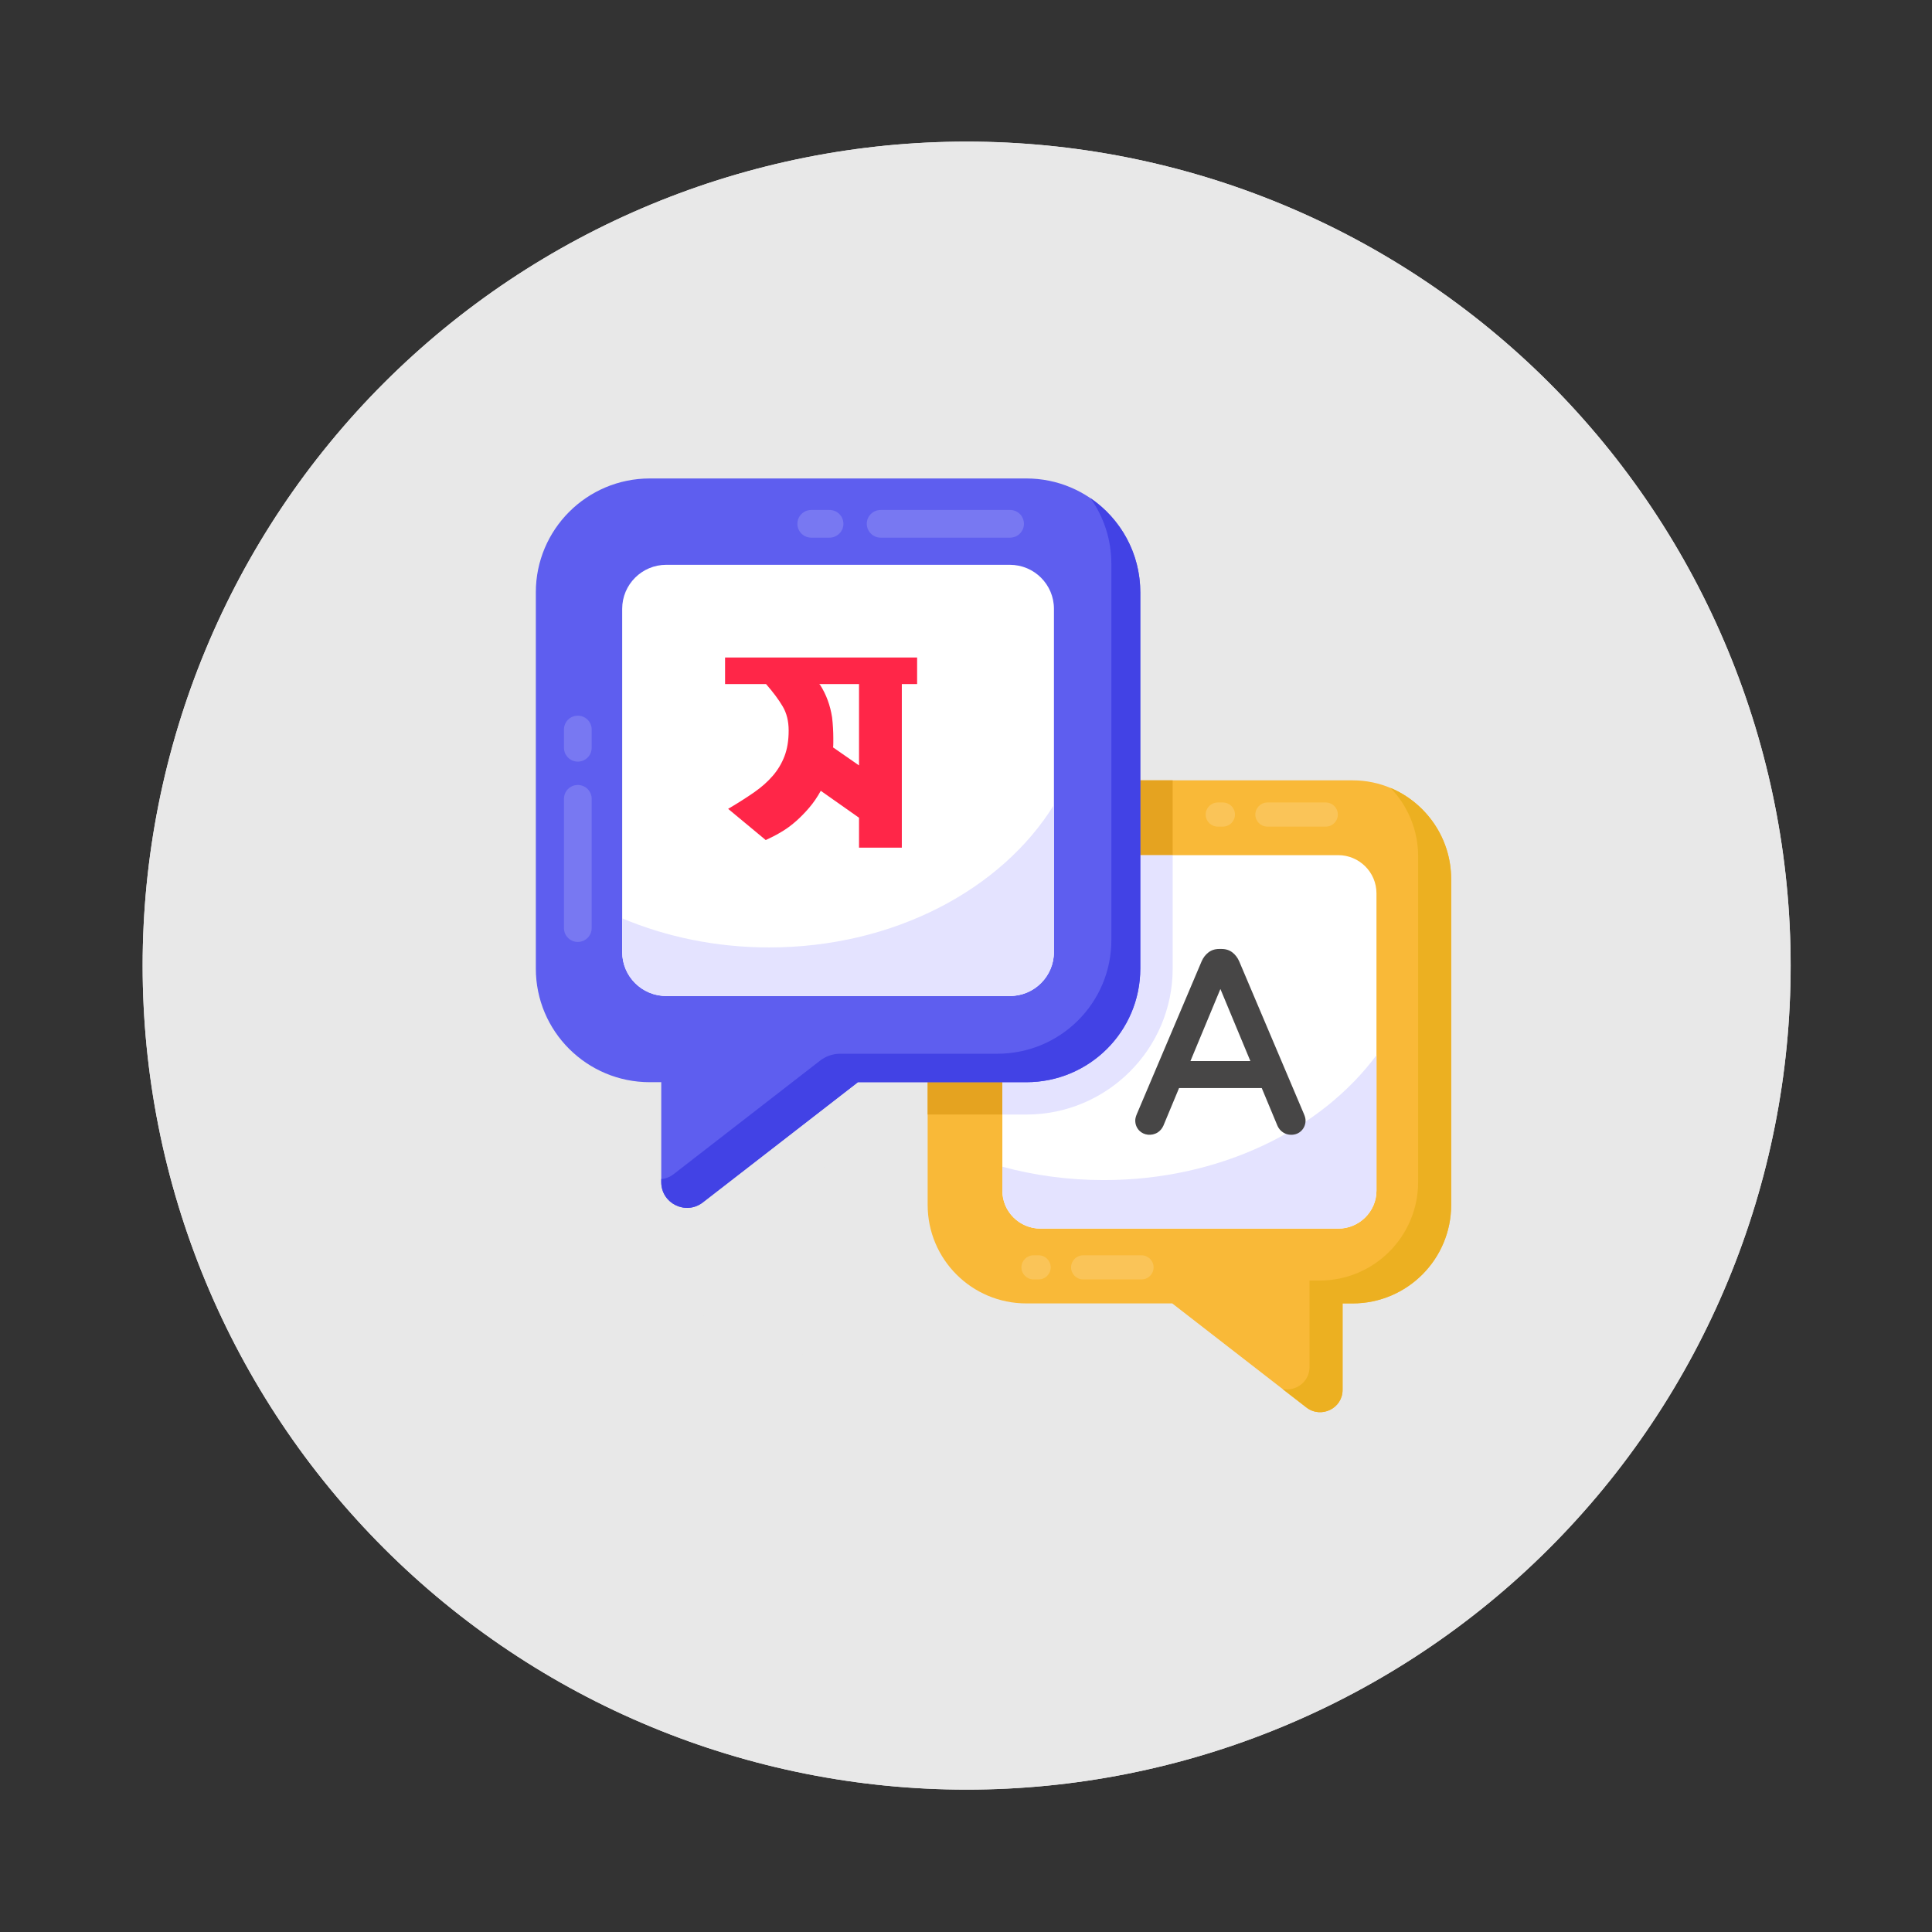<svg xmlns="http://www.w3.org/2000/svg" xmlns:xlink="http://www.w3.org/1999/xlink" width="1024" zoomAndPan="magnify" viewBox="0 0 768 768" height="1024" preserveAspectRatio="xMidYMid meet" version="1.0"><rect x="0" y="0" width="768" height="768" fill="#333333" stroke="none"/><defs><filter x="0%" y="0%" width="100%" height="100%" id="f5a9683e95"><feColorMatrix values="0 0 0 0 1 0 0 0 0 1 0 0 0 0 1 0 0 0 1 0" color-interpolation-filters="sRGB"/></filter><g/><clipPath id="f9ed9cfe40"><path d="M 213 190.195 L 454 190.195 L 454 481 L 213 481 Z M 213 190.195 " clip-rule="nonzero"/></clipPath><mask id="2063ca7216"><g filter="url(#f5a9683e95)"><rect x="-76.8" width="921.6" fill="#000000" y="-76.8" height="921.6" fill-opacity="0.4"/></g></mask><clipPath id="67d68b26b5"><rect x="0" width="17" y="0" height="101"/></clipPath><mask id="a86000becb"><g filter="url(#f5a9683e95)"><rect x="-76.8" width="921.6" fill="#000000" y="-76.8" height="921.6" fill-opacity="0.4"/></g></mask><clipPath id="7deec8bfa3"><rect x="0" width="102" y="0" height="17"/></clipPath><mask id="32970bd916"><g filter="url(#f5a9683e95)"><rect x="-76.8" width="921.6" fill="#000000" y="-76.8" height="921.6" fill-opacity="0.4"/></g></mask><clipPath id="a9e3f3f616"><rect x="0" width="63" y="0" height="17"/></clipPath><mask id="bb526dcfee"><g filter="url(#f5a9683e95)"><rect x="-76.8" width="921.6" fill="#000000" y="-76.8" height="921.6" fill-opacity="0.4"/></g></mask><clipPath id="df0a0604c5"><rect x="0" width="63" y="0" height="17"/></clipPath><clipPath id="7dcd414bdb"><path d="M 268.801 238.691 L 384.301 238.691 L 384.301 354.191 L 268.801 354.191 Z M 268.801 238.691 " clip-rule="nonzero"/></clipPath></defs><path fill="#e8e8e8" d="M 711.809 383.848 C 711.809 389.207 711.68 394.566 711.414 399.922 C 711.152 405.273 710.758 410.621 710.23 415.953 C 709.707 421.289 709.051 426.609 708.266 431.91 C 707.477 437.215 706.562 442.492 705.516 447.75 C 704.469 453.008 703.297 458.238 701.992 463.438 C 700.691 468.637 699.262 473.801 697.707 478.934 C 696.148 484.062 694.469 489.152 692.66 494.199 C 690.855 499.246 688.926 504.246 686.875 509.199 C 684.824 514.152 682.652 519.051 680.359 523.895 C 678.07 528.742 675.66 533.527 673.133 538.258 C 670.605 542.984 667.965 547.648 665.207 552.246 C 662.453 556.844 659.586 561.371 656.605 565.828 C 653.629 570.285 650.543 574.668 647.348 578.973 C 644.156 583.277 640.859 587.504 637.457 591.648 C 634.059 595.793 630.555 599.848 626.957 603.82 C 623.355 607.793 619.66 611.676 615.871 615.465 C 612.082 619.254 608.199 622.949 604.227 626.551 C 600.254 630.152 596.195 633.652 592.055 637.051 C 587.91 640.453 583.684 643.75 579.379 646.945 C 575.074 650.137 570.691 653.223 566.234 656.199 C 561.777 659.18 557.25 662.047 552.652 664.801 C 548.055 667.559 543.391 670.199 538.664 672.727 C 533.934 675.254 529.148 677.664 524.301 679.957 C 519.457 682.246 514.555 684.418 509.605 686.469 C 504.652 688.523 499.652 690.449 494.605 692.258 C 489.555 694.062 484.469 695.742 479.34 697.301 C 474.207 698.855 469.043 700.285 463.844 701.586 C 458.645 702.891 453.414 704.062 448.156 705.109 C 442.898 706.156 437.617 707.074 432.316 707.859 C 427.012 708.645 421.695 709.301 416.359 709.828 C 411.023 710.352 405.68 710.746 400.324 711.008 C 394.973 711.273 389.613 711.402 384.254 711.402 C 378.895 711.402 373.535 711.273 368.18 711.008 C 362.828 710.746 357.48 710.352 352.148 709.828 C 346.812 709.301 341.492 708.645 336.191 707.859 C 330.887 707.074 325.609 706.156 320.352 705.109 C 315.094 704.062 309.863 702.891 304.664 701.586 C 299.465 700.285 294.297 698.855 289.168 697.301 C 284.039 695.742 278.949 694.062 273.902 692.258 C 268.855 690.449 263.855 688.523 258.902 686.469 C 253.949 684.418 249.051 682.246 244.207 679.957 C 239.359 677.664 234.57 675.254 229.844 672.727 C 225.117 670.199 220.453 667.559 215.855 664.801 C 211.258 662.047 206.73 659.18 202.273 656.199 C 197.816 653.223 193.434 650.137 189.129 646.945 C 184.824 643.75 180.598 640.453 176.453 637.051 C 172.309 633.652 168.254 630.152 164.281 626.551 C 160.309 622.949 156.426 619.254 152.637 615.465 C 148.844 611.676 145.148 607.793 141.551 603.82 C 137.949 599.848 134.449 595.793 131.051 591.648 C 127.648 587.504 124.352 583.277 121.156 578.973 C 117.965 574.668 114.879 570.285 111.902 565.828 C 108.922 561.371 106.055 556.844 103.301 552.246 C 100.543 547.648 97.902 542.984 95.375 538.258 C 92.848 533.527 90.438 528.742 88.145 523.895 C 85.855 519.051 83.684 514.152 81.633 509.199 C 79.578 504.246 77.652 499.246 75.844 494.199 C 74.039 489.152 72.359 484.062 70.801 478.934 C 69.246 473.801 67.816 468.637 66.516 463.438 C 65.211 458.238 64.035 453.008 62.992 447.75 C 61.945 442.492 61.027 437.215 60.242 431.91 C 59.457 426.609 58.801 421.289 58.273 415.953 C 57.75 410.621 57.355 405.273 57.094 399.922 C 56.828 394.566 56.699 389.207 56.699 383.848 C 56.699 378.488 56.828 373.129 57.094 367.777 C 57.355 362.422 57.75 357.078 58.273 351.742 C 58.801 346.406 59.457 341.09 60.242 335.785 C 61.027 330.484 61.945 325.203 62.992 319.945 C 64.035 314.688 65.211 309.457 66.516 304.258 C 67.816 299.059 69.246 293.895 70.801 288.762 C 72.359 283.633 74.039 278.547 75.844 273.496 C 77.652 268.449 79.578 263.449 81.633 258.496 C 83.684 253.547 85.855 248.645 88.145 243.801 C 90.438 238.953 92.848 234.168 95.375 229.438 C 97.902 224.711 100.543 220.047 103.301 215.449 C 106.055 210.852 108.922 206.324 111.902 201.867 C 114.879 197.41 117.965 193.027 121.156 188.723 C 124.352 184.418 127.648 180.191 131.051 176.047 C 134.449 171.906 137.949 167.848 141.551 163.875 C 145.148 159.902 148.844 156.02 152.637 152.23 C 156.426 148.441 160.309 144.746 164.281 141.145 C 168.254 137.543 172.309 134.043 176.453 130.645 C 180.598 127.242 184.824 123.945 189.129 120.754 C 193.434 117.559 197.816 114.473 202.273 111.496 C 206.73 108.516 211.258 105.648 215.855 102.895 C 220.453 100.137 225.117 97.496 229.844 94.969 C 234.574 92.441 239.359 90.031 244.207 87.742 C 249.051 85.449 253.949 83.277 258.902 81.227 C 263.855 79.176 268.855 77.246 273.902 75.438 C 278.949 73.633 284.039 71.953 289.168 70.395 C 294.297 68.84 299.465 67.41 304.664 66.109 C 309.863 64.805 315.094 63.633 320.352 62.586 C 325.609 61.539 330.887 60.625 336.191 59.836 C 341.492 59.051 346.812 58.395 352.148 57.867 C 357.48 57.344 362.828 56.949 368.18 56.688 C 373.535 56.422 378.895 56.293 384.254 56.293 C 389.613 56.293 394.973 56.422 400.324 56.688 C 405.68 56.949 411.023 57.344 416.359 57.867 C 421.695 58.395 427.012 59.051 432.316 59.836 C 437.617 60.625 442.898 61.539 448.156 62.586 C 453.414 63.633 458.645 64.805 463.844 66.109 C 469.043 67.41 474.207 68.84 479.34 70.395 C 484.469 71.953 489.555 73.633 494.605 75.438 C 499.652 77.246 504.652 79.176 509.605 81.227 C 514.555 83.277 519.457 85.449 524.301 87.742 C 529.148 90.031 533.934 92.441 538.664 94.969 C 543.391 97.496 548.055 100.137 552.652 102.895 C 557.25 105.648 561.777 108.516 566.234 111.496 C 570.691 114.473 575.074 117.559 579.379 120.754 C 583.684 123.945 587.91 127.242 592.055 130.645 C 596.195 134.043 600.254 137.543 604.227 141.145 C 608.199 144.746 612.082 148.441 615.871 152.23 C 619.66 156.02 623.355 159.902 626.957 163.875 C 630.555 167.848 634.059 171.906 637.457 176.047 C 640.859 180.191 644.156 184.418 647.348 188.723 C 650.543 193.027 653.629 197.41 656.605 201.867 C 659.586 206.324 662.453 210.852 665.207 215.449 C 667.965 220.047 670.605 224.711 673.133 229.438 C 675.66 234.168 678.07 238.953 680.359 243.801 C 682.652 248.645 684.824 253.547 686.875 258.496 C 688.926 263.449 690.855 268.449 692.66 273.496 C 694.469 278.547 696.148 283.633 697.707 288.762 C 699.262 293.895 700.691 299.059 701.992 304.258 C 703.297 309.457 704.469 314.688 705.516 319.945 C 706.562 325.203 707.477 330.484 708.266 335.785 C 709.051 341.09 709.707 346.406 710.23 351.742 C 710.758 357.078 711.152 362.422 711.414 367.777 C 711.68 373.129 711.809 378.488 711.809 383.848 Z M 711.809 383.848 " fill-opacity="1" fill-rule="nonzero"/><path fill="#e8e8e8" d="M 711.809 383.848 C 711.809 389.207 711.68 394.566 711.414 399.922 C 711.152 405.273 710.758 410.621 710.23 415.953 C 709.707 421.289 709.051 426.609 708.266 431.91 C 707.477 437.215 706.562 442.492 705.516 447.75 C 704.469 453.008 703.297 458.238 701.992 463.438 C 700.691 468.637 699.262 473.801 697.707 478.934 C 696.148 484.062 694.469 489.152 692.66 494.199 C 690.855 499.246 688.926 504.246 686.875 509.199 C 684.824 514.152 682.652 519.051 680.359 523.895 C 678.07 528.742 675.66 533.527 673.133 538.258 C 670.605 542.984 667.965 547.648 665.207 552.246 C 662.453 556.844 659.586 561.371 656.605 565.828 C 653.629 570.285 650.543 574.668 647.348 578.973 C 644.156 583.277 640.859 587.504 637.457 591.648 C 634.059 595.793 630.555 599.848 626.957 603.82 C 623.355 607.793 619.66 611.676 615.871 615.465 C 612.082 619.254 608.199 622.949 604.227 626.551 C 600.254 630.152 596.195 633.652 592.055 637.051 C 587.91 640.453 583.684 643.75 579.379 646.945 C 575.074 650.137 570.691 653.223 566.234 656.199 C 561.777 659.18 557.25 662.047 552.652 664.801 C 548.055 667.559 543.391 670.199 538.664 672.727 C 533.934 675.254 529.148 677.664 524.301 679.957 C 519.457 682.246 514.555 684.418 509.605 686.469 C 504.652 688.523 499.652 690.449 494.605 692.258 C 489.555 694.062 484.469 695.742 479.34 697.301 C 474.207 698.855 469.043 700.285 463.844 701.586 C 458.645 702.891 453.414 704.062 448.156 705.109 C 442.898 706.156 437.617 707.074 432.316 707.859 C 427.012 708.645 421.695 709.301 416.359 709.828 C 411.023 710.352 405.68 710.746 400.324 711.008 C 394.973 711.273 389.613 711.402 384.254 711.402 C 378.895 711.402 373.535 711.273 368.18 711.008 C 362.828 710.746 357.48 710.352 352.148 709.828 C 346.812 709.301 341.492 708.645 336.191 707.859 C 330.887 707.074 325.609 706.156 320.352 705.109 C 315.094 704.062 309.863 702.891 304.664 701.586 C 299.465 700.285 294.297 698.855 289.168 697.301 C 284.039 695.742 278.949 694.062 273.902 692.258 C 268.855 690.449 263.855 688.523 258.902 686.469 C 253.949 684.418 249.051 682.246 244.207 679.957 C 239.359 677.664 234.57 675.254 229.844 672.727 C 225.117 670.199 220.453 667.559 215.855 664.801 C 211.258 662.047 206.73 659.18 202.273 656.199 C 197.816 653.223 193.434 650.137 189.129 646.945 C 184.824 643.75 180.598 640.453 176.453 637.051 C 172.309 633.652 168.254 630.152 164.281 626.551 C 160.309 622.949 156.426 619.254 152.637 615.465 C 148.844 611.676 145.148 607.793 141.551 603.82 C 137.949 599.848 134.449 595.793 131.051 591.648 C 127.648 587.504 124.352 583.277 121.156 578.973 C 117.965 574.668 114.879 570.285 111.902 565.828 C 108.922 561.371 106.055 556.844 103.301 552.246 C 100.543 547.648 97.902 542.984 95.375 538.258 C 92.848 533.527 90.438 528.742 88.145 523.895 C 85.855 519.051 83.684 514.152 81.633 509.199 C 79.578 504.246 77.652 499.246 75.844 494.199 C 74.039 489.152 72.359 484.062 70.801 478.934 C 69.246 473.801 67.816 468.637 66.516 463.438 C 65.211 458.238 64.035 453.008 62.992 447.75 C 61.945 442.492 61.027 437.215 60.242 431.91 C 59.457 426.609 58.801 421.289 58.273 415.953 C 57.75 410.621 57.355 405.273 57.094 399.922 C 56.828 394.566 56.699 389.207 56.699 383.848 C 56.699 378.488 56.828 373.129 57.094 367.777 C 57.355 362.422 57.75 357.078 58.273 351.742 C 58.801 346.406 59.457 341.09 60.242 335.785 C 61.027 330.484 61.945 325.203 62.992 319.945 C 64.035 314.688 65.211 309.457 66.516 304.258 C 67.816 299.059 69.246 293.895 70.801 288.762 C 72.359 283.633 74.039 278.547 75.844 273.496 C 77.652 268.449 79.578 263.449 81.633 258.496 C 83.684 253.547 85.855 248.645 88.145 243.801 C 90.438 238.953 92.848 234.168 95.375 229.438 C 97.902 224.711 100.543 220.047 103.301 215.449 C 106.055 210.852 108.922 206.324 111.902 201.867 C 114.879 197.41 117.965 193.027 121.156 188.723 C 124.352 184.418 127.648 180.191 131.051 176.047 C 134.449 171.906 137.949 167.848 141.551 163.875 C 145.148 159.902 148.844 156.02 152.637 152.23 C 156.426 148.441 160.309 144.746 164.281 141.145 C 168.254 137.543 172.309 134.043 176.453 130.645 C 180.598 127.242 184.824 123.945 189.129 120.754 C 193.434 117.559 197.816 114.473 202.273 111.496 C 206.73 108.516 211.258 105.648 215.855 102.895 C 220.453 100.137 225.117 97.496 229.844 94.969 C 234.574 92.441 239.359 90.031 244.207 87.742 C 249.051 85.449 253.949 83.277 258.902 81.227 C 263.855 79.176 268.855 77.246 273.902 75.438 C 278.949 73.633 284.039 71.953 289.168 70.395 C 294.297 68.84 299.465 67.41 304.664 66.109 C 309.863 64.805 315.094 63.633 320.352 62.586 C 325.609 61.539 330.887 60.625 336.191 59.836 C 341.492 59.051 346.812 58.395 352.148 57.867 C 357.48 57.344 362.828 56.949 368.18 56.688 C 373.535 56.422 378.895 56.293 384.254 56.293 C 389.613 56.293 394.973 56.422 400.324 56.688 C 405.68 56.949 411.023 57.344 416.359 57.867 C 421.695 58.395 427.012 59.051 432.316 59.836 C 437.617 60.625 442.898 61.539 448.156 62.586 C 453.414 63.633 458.645 64.805 463.844 66.109 C 469.043 67.41 474.207 68.84 479.34 70.395 C 484.469 71.953 489.555 73.633 494.605 75.438 C 499.652 77.246 504.652 79.176 509.605 81.227 C 514.555 83.277 519.457 85.449 524.301 87.742 C 529.148 90.031 533.934 92.441 538.664 94.969 C 543.391 97.496 548.055 100.137 552.652 102.895 C 557.25 105.648 561.777 108.516 566.234 111.496 C 570.691 114.473 575.074 117.559 579.379 120.754 C 583.684 123.945 587.91 127.242 592.055 130.645 C 596.195 134.043 600.254 137.543 604.227 141.145 C 608.199 144.746 612.082 148.441 615.871 152.23 C 619.66 156.02 623.355 159.902 626.957 163.875 C 630.555 167.848 634.059 171.906 637.457 176.047 C 640.859 180.191 644.156 184.418 647.348 188.723 C 650.543 193.027 653.629 197.41 656.605 201.867 C 659.586 206.324 662.453 210.852 665.207 215.449 C 667.965 220.047 670.605 224.711 673.133 229.438 C 675.66 234.168 678.07 238.953 680.359 243.801 C 682.652 248.645 684.824 253.547 686.875 258.496 C 688.926 263.449 690.855 268.449 692.66 273.496 C 694.469 278.547 696.148 283.633 697.707 288.762 C 699.262 293.895 700.691 299.059 701.992 304.258 C 703.297 309.457 704.469 314.688 705.516 319.945 C 706.562 325.203 707.477 330.484 708.266 335.785 C 709.051 341.09 709.707 346.406 710.23 351.742 C 710.758 357.078 711.152 362.422 711.414 367.777 C 711.68 373.129 711.809 378.488 711.809 383.848 Z M 711.809 383.848 " fill-opacity="1" fill-rule="nonzero"/><path fill="#e8e8e8" d="M 435.371 464.734 L 332.781 464.734 C 332.215 464.734 331.648 464.707 331.086 464.652 C 330.52 464.598 329.961 464.512 329.406 464.402 C 328.852 464.293 328.301 464.156 327.758 463.992 C 327.219 463.828 326.684 463.637 326.16 463.418 C 325.637 463.203 325.129 462.961 324.629 462.695 C 324.129 462.426 323.645 462.137 323.172 461.82 C 322.703 461.508 322.246 461.168 321.809 460.809 C 321.371 460.449 320.953 460.07 320.551 459.672 C 320.152 459.27 319.77 458.852 319.41 458.414 C 319.051 457.977 318.715 457.52 318.402 457.051 C 318.086 456.578 317.797 456.094 317.527 455.594 C 317.262 455.094 317.02 454.582 316.805 454.059 C 316.586 453.535 316.395 453.004 316.23 452.461 C 316.066 451.922 315.93 451.371 315.82 450.816 C 315.707 450.262 315.625 449.699 315.57 449.137 C 315.516 448.574 315.488 448.008 315.488 447.441 C 315.488 446.875 315.516 446.312 315.57 445.746 C 315.625 445.184 315.707 444.625 315.82 444.07 C 315.93 443.512 316.066 442.965 316.23 442.422 C 316.395 441.879 316.586 441.348 316.805 440.824 C 317.02 440.301 317.262 439.789 317.527 439.289 C 317.797 438.789 318.086 438.305 318.402 437.836 C 318.715 437.363 319.051 436.91 319.41 436.473 C 319.77 436.035 320.152 435.613 320.551 435.215 C 320.953 434.812 321.371 434.434 321.809 434.074 C 322.246 433.715 322.699 433.379 323.172 433.062 C 323.645 432.75 324.129 432.457 324.629 432.191 C 325.129 431.926 325.637 431.684 326.16 431.465 C 326.684 431.25 327.219 431.059 327.758 430.895 C 328.301 430.73 328.852 430.594 329.406 430.48 C 329.961 430.371 330.52 430.289 331.086 430.23 C 331.648 430.176 332.215 430.148 332.781 430.148 L 435.371 430.148 C 435.938 430.148 436.504 430.176 437.066 430.23 C 437.633 430.289 438.191 430.371 438.746 430.48 C 439.301 430.594 439.852 430.73 440.391 430.895 C 440.934 431.059 441.469 431.25 441.988 431.465 C 442.512 431.684 443.023 431.926 443.523 432.191 C 444.023 432.457 444.508 432.75 444.98 433.062 C 445.449 433.379 445.906 433.715 446.344 434.074 C 446.781 434.434 447.199 434.812 447.602 435.215 C 448 435.613 448.379 436.035 448.738 436.473 C 449.098 436.91 449.438 437.363 449.75 437.836 C 450.066 438.305 450.355 438.789 450.625 439.289 C 450.891 439.789 451.133 440.301 451.348 440.824 C 451.566 441.348 451.758 441.879 451.922 442.422 C 452.086 442.965 452.223 443.512 452.332 444.07 C 452.445 444.625 452.527 445.184 452.582 445.746 C 452.637 446.312 452.664 446.875 452.664 447.441 C 452.664 448.008 452.637 448.574 452.582 449.137 C 452.527 449.699 452.445 450.262 452.332 450.816 C 452.223 451.371 452.086 451.922 451.922 452.461 C 451.758 453.004 451.566 453.535 451.348 454.059 C 451.133 454.582 450.891 455.094 450.625 455.594 C 450.355 456.094 450.066 456.578 449.75 457.051 C 449.438 457.52 449.098 457.977 448.738 458.414 C 448.383 458.852 448 459.27 447.602 459.672 C 447.199 460.07 446.781 460.449 446.344 460.809 C 445.906 461.168 445.449 461.508 444.98 461.82 C 444.508 462.137 444.023 462.426 443.523 462.695 C 443.023 462.961 442.512 463.203 441.988 463.418 C 441.469 463.637 440.934 463.828 440.391 463.992 C 439.852 464.156 439.301 464.293 438.746 464.402 C 438.191 464.512 437.633 464.598 437.066 464.652 C 436.504 464.707 435.938 464.734 435.371 464.734 M 332.781 326.34 L 383.492 326.34 C 384.078 326.309 384.668 326.305 385.254 326.332 C 385.84 326.359 386.426 326.418 387.004 326.508 C 387.586 326.594 388.16 326.711 388.73 326.855 C 389.301 327 389.859 327.176 390.414 327.379 C 390.965 327.582 391.504 327.812 392.031 328.07 C 392.559 328.324 393.074 328.609 393.574 328.918 C 394.074 329.23 394.555 329.562 395.02 329.922 C 395.484 330.281 395.934 330.664 396.359 331.066 C 396.785 331.473 397.191 331.895 397.574 332.34 C 397.957 332.785 398.316 333.25 398.652 333.73 C 398.988 334.215 399.301 334.711 399.586 335.223 C 399.871 335.738 400.129 336.266 400.363 336.805 C 400.594 337.344 400.801 337.895 400.977 338.453 C 401.152 339.016 401.301 339.582 401.418 340.16 C 401.535 340.734 401.625 341.316 401.684 341.898 C 401.746 342.484 401.773 343.07 401.773 343.656 C 401.773 344.246 401.746 344.832 401.684 345.418 C 401.625 346 401.535 346.582 401.418 347.156 C 401.301 347.73 401.152 348.301 400.977 348.859 C 400.801 349.422 400.594 349.973 400.363 350.512 C 400.129 351.051 399.871 351.578 399.586 352.09 C 399.301 352.605 398.988 353.102 398.652 353.586 C 398.316 354.066 397.957 354.531 397.574 354.977 C 397.191 355.422 396.785 355.844 396.359 356.25 C 395.934 356.652 395.484 357.035 395.02 357.395 C 394.555 357.754 394.074 358.086 393.574 358.395 C 393.074 358.707 392.559 358.988 392.031 359.246 C 391.504 359.504 390.965 359.734 390.414 359.938 C 389.859 360.141 389.301 360.312 388.73 360.461 C 388.16 360.605 387.586 360.723 387.004 360.809 C 386.426 360.898 385.84 360.953 385.254 360.98 C 384.668 361.012 384.078 361.008 383.492 360.977 L 332.781 360.977 C 332.191 361.008 331.605 361.012 331.02 360.98 C 330.434 360.953 329.848 360.898 329.266 360.809 C 328.688 360.723 328.109 360.605 327.543 360.461 C 326.973 360.312 326.41 360.141 325.859 359.938 C 325.309 359.734 324.77 359.504 324.242 359.246 C 323.711 358.988 323.199 358.707 322.699 358.395 C 322.199 358.086 321.719 357.754 321.254 357.395 C 320.785 357.035 320.34 356.652 319.914 356.25 C 319.488 355.844 319.082 355.422 318.699 354.977 C 318.316 354.531 317.957 354.066 317.621 353.582 C 317.285 353.102 316.973 352.605 316.688 352.09 C 316.402 351.578 316.141 351.051 315.91 350.512 C 315.676 349.973 315.473 349.422 315.297 348.859 C 315.121 348.301 314.973 347.73 314.855 347.156 C 314.734 346.582 314.648 346 314.586 345.418 C 314.527 344.832 314.5 344.246 314.5 343.656 C 314.5 343.07 314.527 342.484 314.586 341.898 C 314.648 341.316 314.734 340.734 314.855 340.16 C 314.973 339.582 315.121 339.016 315.297 338.453 C 315.473 337.895 315.676 337.344 315.91 336.805 C 316.141 336.266 316.402 335.738 316.688 335.223 C 316.973 334.711 317.285 334.215 317.621 333.73 C 317.957 333.25 318.316 332.785 318.699 332.34 C 319.082 331.895 319.488 331.473 319.914 331.066 C 320.34 330.664 320.785 330.281 321.254 329.922 C 321.719 329.562 322.199 329.23 322.699 328.918 C 323.199 328.609 323.711 328.324 324.242 328.07 C 324.77 327.812 325.309 327.582 325.859 327.379 C 326.41 327.176 326.973 327 327.543 326.855 C 328.109 326.711 328.688 326.594 329.266 326.508 C 329.848 326.418 330.434 326.359 331.02 326.332 C 331.605 326.305 332.191 326.309 332.781 326.34 M 520.418 363.309 C 514.332 360.723 488.316 363.309 481.117 357.07 C 476.043 352.355 475.688 343.836 473.711 332.477 C 470.363 313.508 468.996 309.199 465.496 301.691 C 452.918 275.016 422.645 252.195 395.207 252.195 L 331.664 252.195 C 330.176 252.195 328.688 252.234 327.199 252.305 C 325.715 252.379 324.23 252.488 322.75 252.633 C 321.266 252.777 319.789 252.961 318.316 253.176 C 316.844 253.395 315.379 253.648 313.918 253.938 C 312.457 254.227 311.004 254.551 309.559 254.914 C 308.117 255.273 306.68 255.668 305.258 256.098 C 303.832 256.531 302.418 256.996 301.016 257.496 C 299.613 257.996 298.223 258.527 296.848 259.098 C 295.473 259.664 294.109 260.266 292.766 260.898 C 291.418 261.535 290.086 262.199 288.773 262.898 C 287.457 263.602 286.164 264.332 284.883 265.094 C 283.605 265.855 282.348 266.648 281.105 267.477 C 279.867 268.301 278.648 269.152 277.453 270.039 C 276.254 270.922 275.078 271.836 273.926 272.777 C 272.773 273.719 271.645 274.688 270.539 275.684 C 269.43 276.68 268.352 277.703 267.297 278.754 C 266.238 279.805 265.211 280.879 264.207 281.977 C 263.203 283.078 262.23 284.203 261.281 285.352 C 260.332 286.496 259.414 287.668 258.523 288.859 C 257.633 290.055 256.77 291.266 255.941 292.504 C 255.109 293.738 254.309 294.992 253.539 296.266 C 252.77 297.539 252.031 298.832 251.324 300.141 C 250.617 301.453 249.941 302.777 249.301 304.121 C 248.656 305.465 248.051 306.824 247.473 308.195 C 246.898 309.57 246.355 310.957 245.848 312.355 C 245.344 313.754 244.867 315.164 244.43 316.586 C 243.992 318.012 243.59 319.441 243.219 320.887 C 242.852 322.328 242.52 323.777 242.219 325.238 C 241.922 326.695 241.66 328.16 241.434 329.633 C 241.211 331.102 241.02 332.578 240.867 334.059 C 240.711 335.539 240.594 337.023 240.516 338.512 C 240.434 339.996 240.387 341.484 240.379 342.973 L 240.379 448.762 C 240.391 450.246 240.441 451.734 240.523 453.215 C 240.609 454.699 240.727 456.184 240.883 457.66 C 241.039 459.137 241.234 460.613 241.461 462.082 C 241.691 463.551 241.953 465.012 242.254 466.469 C 242.555 467.926 242.891 469.371 243.262 470.812 C 243.629 472.25 244.035 473.68 244.477 475.102 C 244.918 476.52 245.391 477.93 245.902 479.324 C 246.41 480.723 246.953 482.105 247.531 483.477 C 248.109 484.844 248.719 486.199 249.359 487.539 C 250.004 488.879 250.68 490.203 251.387 491.512 C 252.094 492.82 252.832 494.109 253.605 495.379 C 254.375 496.648 255.176 497.902 256.008 499.133 C 256.84 500.367 257.703 501.578 258.594 502.766 C 259.484 503.957 260.402 505.125 261.352 506.27 C 262.301 507.414 263.273 508.535 264.277 509.633 C 265.281 510.73 266.309 511.801 267.367 512.848 C 268.422 513.895 269.5 514.918 270.605 515.91 C 271.711 516.906 272.84 517.871 273.992 518.809 C 275.145 519.75 276.32 520.66 277.516 521.543 C 278.711 522.422 279.93 523.277 281.168 524.098 C 282.406 524.922 283.664 525.711 284.941 526.473 C 286.219 527.234 287.516 527.961 288.828 528.66 C 290.141 529.359 291.469 530.023 292.812 530.656 C 294.16 531.289 295.52 531.887 296.895 532.453 C 298.27 533.02 299.656 533.551 301.055 534.051 C 302.457 534.551 303.867 535.012 305.293 535.441 C 306.715 535.871 308.148 536.266 309.59 536.625 C 311.031 536.984 312.484 537.309 313.941 537.598 C 315.398 537.887 316.863 538.141 318.336 538.355 C 319.805 538.574 321.281 538.754 322.762 538.898 C 324.238 539.043 325.723 539.152 327.207 539.227 C 328.691 539.297 330.176 539.336 331.664 539.336 L 436.133 539.336 C 437.621 539.336 439.105 539.297 440.59 539.227 C 442.074 539.152 443.559 539.043 445.035 538.898 C 446.516 538.754 447.992 538.574 449.461 538.355 C 450.934 538.141 452.398 537.887 453.855 537.598 C 455.312 537.309 456.762 536.984 458.207 536.625 C 459.648 536.266 461.082 535.871 462.504 535.441 C 463.926 535.012 465.34 534.551 466.738 534.051 C 468.141 533.555 469.527 533.02 470.902 532.453 C 472.277 531.887 473.637 531.289 474.98 530.656 C 476.328 530.023 477.656 529.359 478.969 528.66 C 480.281 527.965 481.578 527.234 482.855 526.473 C 484.133 525.711 485.391 524.922 486.629 524.098 C 487.867 523.277 489.082 522.426 490.281 521.543 C 491.477 520.66 492.652 519.75 493.805 518.812 C 494.957 517.871 496.086 516.906 497.191 515.91 C 498.297 514.918 499.375 513.898 500.43 512.848 C 501.484 511.801 502.516 510.73 503.52 509.633 C 504.52 508.535 505.496 507.414 506.445 506.27 C 507.391 505.125 508.312 503.957 509.203 502.766 C 510.094 501.578 510.957 500.367 511.789 499.133 C 512.621 497.902 513.422 496.652 514.191 495.379 C 514.961 494.109 515.703 492.82 516.41 491.512 C 517.117 490.203 517.793 488.883 518.434 487.539 C 519.078 486.199 519.688 484.844 520.266 483.477 C 520.844 482.105 521.387 480.723 521.895 479.324 C 522.402 477.93 522.879 476.52 523.32 475.102 C 523.762 473.68 524.164 472.25 524.535 470.812 C 524.906 469.371 525.242 467.926 525.543 466.469 C 525.844 465.012 526.105 463.551 526.336 462.082 C 526.562 460.613 526.754 459.141 526.914 457.66 C 527.07 456.184 527.188 454.699 527.273 453.215 C 527.355 451.734 527.406 450.246 527.418 448.762 L 527.824 375.277 C 527.824 374.027 527.656 372.801 527.32 371.594 C 526.988 370.391 526.5 369.254 525.855 368.18 C 525.215 367.109 524.438 366.141 523.531 365.281 C 522.629 364.418 521.621 363.695 520.52 363.105 " fill-opacity="1" fill-rule="nonzero"/><path fill="#f9b938" d="M 576.859 349.449 L 576.859 478.961 C 576.859 500.562 559.352 518.129 537.641 518.129 L 533.695 518.129 L 533.695 552.504 C 533.695 559.875 525.199 563.988 519.363 559.531 L 465.984 518.129 L 407.973 518.129 C 386.262 518.129 368.758 500.562 368.758 478.961 L 368.758 349.449 C 368.758 327.848 386.262 310.195 407.973 310.195 L 537.641 310.195 C 559.352 310.195 576.859 327.848 576.859 349.449 Z M 576.859 349.449 " fill-opacity="1" fill-rule="nonzero"/><path fill="#ecb021" d="M 576.859 349.449 L 576.859 478.961 C 576.859 500.562 559.352 518.129 537.641 518.129 L 533.695 518.129 L 533.695 552.504 C 533.695 559.875 525.199 563.988 519.363 559.531 L 509.836 552.16 C 515.07 553.188 520.562 549.332 520.562 543.418 L 520.562 509.047 L 524.512 509.047 C 546.223 509.047 563.73 491.477 563.73 469.875 L 563.73 340.363 C 563.73 329.82 559.523 320.223 552.746 313.191 C 566.902 319.191 576.859 333.164 576.859 349.449 Z M 576.859 349.449 " fill-opacity="1" fill-rule="nonzero"/><path fill="#ffffff" d="M 547.168 355.105 L 547.168 473.305 C 547.168 481.617 540.301 488.391 531.977 488.391 L 413.637 488.391 C 405.227 488.391 398.449 481.617 398.449 473.305 L 398.449 355.105 C 398.449 346.707 405.312 339.938 413.637 339.938 L 531.977 339.938 C 540.301 339.938 547.168 346.707 547.168 355.105 Z M 547.168 355.105 " fill-opacity="1" fill-rule="nonzero"/><path fill="#e5a320" d="M 466.156 310.195 L 466.156 339.938 L 413.637 339.938 C 405.312 339.938 398.449 346.707 398.449 355.105 L 398.449 443.047 L 368.758 443.047 L 368.758 349.449 C 368.758 327.848 386.262 310.195 407.973 310.195 Z M 466.156 310.195 " fill-opacity="1" fill-rule="nonzero"/><path fill="#e4e3ff" d="M 466.156 339.938 L 466.156 385.02 C 466.156 416.992 440.07 443.047 407.973 443.047 L 398.449 443.047 L 398.449 355.105 C 398.449 346.707 405.312 339.938 413.637 339.938 Z M 466.156 339.938 " fill-opacity="1" fill-rule="nonzero"/><g clip-path="url(#f9ed9cfe40)"><path fill="#5e5eef" d="M 453.285 235.449 L 453.285 385.02 C 453.285 409.961 433.031 430.191 407.973 430.191 L 341.039 430.191 L 279.371 477.988 C 272.648 483.203 262.859 478.414 262.859 469.91 L 262.859 430.191 L 258.312 430.191 C 233.254 430.191 213 409.961 213 385.02 L 213 235.449 C 213 210.508 233.254 190.195 258.312 190.195 L 407.973 190.195 C 433.031 190.195 453.285 210.508 453.285 235.449 Z M 453.285 235.449 " fill-opacity="1" fill-rule="nonzero"/></g><path fill="#4242e5" d="M 453.285 235.449 L 453.285 385.02 C 453.285 409.961 433.031 430.191 407.973 430.191 L 341.039 430.191 L 279.336 478.02 C 272.645 483.16 262.859 478.445 262.859 469.875 L 262.859 468.676 C 264.574 468.59 266.293 467.902 267.836 466.703 L 326.012 421.609 C 328.297 419.84 331.109 418.875 334 418.875 L 396.473 418.875 C 421.531 418.875 441.785 398.648 441.785 373.707 L 441.785 224.137 C 441.785 214.367 438.695 205.367 433.461 197.996 C 445.477 206.223 453.285 219.938 453.285 235.449 Z M 453.285 235.449 " fill-opacity="1" fill-rule="nonzero"/><path fill="#ffffff" d="M 264.848 395.945 C 255.172 395.945 247.328 388.109 247.328 378.445 L 247.328 242.016 C 247.328 232.352 255.172 224.52 264.848 224.52 L 401.438 224.52 C 411.113 224.52 418.961 232.355 418.961 242.02 L 418.961 378.445 C 418.961 388.109 411.117 395.945 401.441 395.945 Z M 264.848 395.945 " fill-opacity="1" fill-rule="nonzero"/><path fill="#e4e3ff" d="M 418.957 319.965 L 418.957 378.422 C 418.957 388.105 411.148 395.906 401.453 395.906 L 264.832 395.906 C 255.137 395.906 247.328 388.105 247.328 378.422 L 247.328 365.051 C 264.832 372.418 284.656 376.621 305.766 376.621 C 355.281 376.621 398.191 353.562 418.957 319.965 Z M 418.957 319.965 " fill-opacity="1" fill-rule="nonzero"/><path fill="#e4e3ff" d="M 547.168 419.477 L 547.168 473.305 C 547.168 481.617 540.301 488.391 531.977 488.391 L 413.637 488.391 C 405.227 488.391 398.449 481.617 398.449 473.305 L 398.449 463.789 C 411.062 467.219 424.621 469.105 438.781 469.105 C 484.777 469.105 525.027 449.219 547.168 419.477 Z M 547.168 419.477 " fill-opacity="1" fill-rule="nonzero"/><g mask="url(#2063ca7216)"><g transform="matrix(1, 0, 0, 1, 220, 279)"><g clip-path="url(#67d68b26b5)"><path fill="#ffffff" d="M 9.695 95.441 C 6.652 95.441 4.184 92.977 4.184 89.938 L 4.184 38.535 C 4.184 35.5 6.652 33.035 9.695 33.035 C 12.734 33.035 15.203 35.5 15.203 38.535 L 15.203 89.938 C 15.203 92.977 12.734 95.441 9.695 95.441 Z M 9.695 95.441 " fill-opacity="0.4" fill-rule="nonzero"/><path fill="#ffffff" d="M 9.695 23.758 C 6.652 23.758 4.184 21.293 4.184 18.258 L 4.184 10.984 C 4.184 7.949 6.652 5.484 9.695 5.484 C 12.734 5.484 15.203 7.949 15.203 10.984 L 15.203 18.258 C 15.203 21.293 12.734 23.758 9.695 23.758 Z M 9.695 23.758 " fill-opacity="0.4" fill-rule="nonzero"/></g></g></g><g mask="url(#a86000becb)"><g transform="matrix(1, 0, 0, 1, 313, 201)"><g clip-path="url(#7deec8bfa3)"><path fill="#ffffff" d="M 94.039 7.223 C 94.039 10.258 91.57 12.723 88.531 12.723 L 37.066 12.723 C 34.023 12.723 31.559 10.258 31.559 7.223 C 31.559 4.184 34.023 1.719 37.066 1.719 L 88.531 1.719 C 91.57 1.719 94.039 4.184 94.039 7.223 Z M 94.039 7.223 " fill-opacity="0.4" fill-rule="nonzero"/><path fill="#ffffff" d="M 22.27 7.223 C 22.27 10.258 19.801 12.723 16.762 12.723 L 9.48 12.723 C 6.441 12.723 3.973 10.258 3.973 7.223 C 3.973 4.184 6.441 1.719 9.48 1.719 L 16.762 1.719 C 19.801 1.719 22.27 4.184 22.27 7.223 Z M 22.27 7.223 " fill-opacity="0.4" fill-rule="nonzero"/></g></g></g><g mask="url(#32970bd916)"><g transform="matrix(1, 0, 0, 1, 398, 495)"><g clip-path="url(#a9e3f3f616)"><path fill="#ffffff" d="M 60.574 8.797 C 60.574 11.441 58.426 13.59 55.773 13.59 L 32.566 13.59 C 29.918 13.59 27.77 11.441 27.77 8.797 C 27.77 6.148 29.918 4.004 32.566 4.004 L 55.773 4.004 C 58.426 4.004 60.574 6.148 60.574 8.797 Z M 60.574 8.797 " fill-opacity="0.4" fill-rule="nonzero"/><path fill="#ffffff" d="M 19.676 8.797 C 19.676 11.441 17.527 13.59 14.879 13.59 L 12.828 13.59 C 10.18 13.59 8.031 11.441 8.031 8.797 C 8.031 6.148 10.18 4.004 12.828 4.004 L 14.879 4.004 C 17.527 4.004 19.676 6.148 19.676 8.797 Z M 19.676 8.797 " fill-opacity="0.4" fill-rule="nonzero"/></g></g></g><g mask="url(#bb526dcfee)"><g transform="matrix(1, 0, 0, 1, 476, 317)"><g clip-path="url(#df0a0604c5)"><path fill="#ffffff" d="M 55.816 6.801 C 55.816 9.445 53.668 11.594 51.02 11.594 L 27.812 11.594 C 25.16 11.594 23.012 9.445 23.012 6.801 C 23.012 4.152 25.16 2.004 27.812 2.004 L 51.02 2.004 C 53.668 2.004 55.816 4.152 55.816 6.801 Z M 55.816 6.801 " fill-opacity="0.4" fill-rule="nonzero"/><path fill="#ffffff" d="M 14.918 6.801 C 14.918 9.445 12.77 11.594 10.121 11.594 L 8.074 11.594 C 5.422 11.594 3.273 9.445 3.273 6.801 C 3.273 4.152 5.422 2.004 8.074 2.004 L 10.121 2.004 C 12.77 2.004 14.918 4.152 14.918 6.801 Z M 14.918 6.801 " fill-opacity="0.4" fill-rule="nonzero"/></g></g></g><path fill="#474646" d="M 377.562 288.852 L 288.715 288.852 C 285.512 288.852 282.91 286.254 282.91 283.055 C 282.91 279.852 285.512 277.254 288.715 277.254 L 377.562 277.254 C 380.77 277.254 383.371 279.852 383.371 283.055 C 383.371 286.254 380.77 288.852 377.562 288.852 Z M 377.562 288.852 " fill-opacity="1" fill-rule="nonzero"/><path fill="#474646" d="M 370.477 349.379 C 333.891 349.379 304.125 319.625 304.125 283.055 C 304.125 279.852 306.727 277.254 309.934 277.254 C 313.137 277.254 315.738 279.852 315.738 283.055 C 315.738 313.23 340.297 337.781 370.477 337.781 C 373.684 337.781 376.285 340.379 376.285 343.578 C 376.285 346.781 373.684 349.379 370.477 349.379 Z M 370.477 349.379 " fill-opacity="1" fill-rule="nonzero"/><path fill="#474646" d="M 295.809 349.379 C 292.602 349.379 290 346.781 290 343.578 C 290 340.379 292.602 337.781 295.809 337.781 C 325.992 337.781 350.547 313.23 350.547 283.055 C 350.547 279.852 353.148 277.254 356.355 277.254 C 359.562 277.254 362.16 279.852 362.16 283.055 C 362.16 319.625 332.395 349.379 295.809 349.379 Z M 295.809 349.379 " fill-opacity="1" fill-rule="nonzero"/><path fill="#474646" d="M 333.145 288.852 C 329.938 288.852 327.336 286.254 327.336 283.055 C 327.336 268.215 339.402 256.137 354.238 256.137 C 357.445 256.137 360.043 258.738 360.043 261.938 C 360.043 265.141 357.445 267.738 354.238 267.738 C 345.809 267.738 338.949 274.609 338.949 283.055 C 338.949 286.254 336.348 288.852 333.145 288.852 Z M 333.145 288.852 " fill-opacity="1" fill-rule="nonzero"/><path fill="#474646" d="M 517.809 445.391 C 517.809 446.668 517.387 447.746 516.547 448.621 C 515.699 449.496 514.605 449.934 513.254 449.934 C 512.312 449.934 511.453 449.684 510.676 449.18 C 509.902 448.672 509.309 447.984 508.902 447.105 L 502.328 431.34 L 467.93 431.34 L 461.355 447.105 C 460.949 447.984 460.355 448.672 459.582 449.18 C 458.805 449.684 457.945 449.934 457.004 449.934 C 455.652 449.934 454.559 449.496 453.711 448.621 C 452.871 447.746 452.449 446.668 452.449 445.391 C 452.449 444.852 452.617 444.176 452.957 443.367 L 478.754 382.531 C 479.293 381.32 480.055 380.328 481.031 379.551 C 482.008 378.777 483.203 378.395 484.621 378.395 L 485.637 378.395 C 487.055 378.395 488.25 378.777 489.227 379.551 C 490.203 380.328 490.961 381.32 491.504 382.531 L 517.301 443.367 C 517.637 444.176 517.809 444.852 517.809 445.391 Z M 485.133 390.113 L 471.473 422.953 L 498.785 422.953 Z M 485.133 390.113 " fill-opacity="1" fill-rule="nonzero"/><path fill="#474646" d="M 513.254 451.094 C 512.09 451.094 511.016 450.777 510.051 450.156 C 509.082 449.523 508.34 448.66 507.848 447.598 L 501.559 432.508 L 468.699 432.508 L 462.434 447.551 C 461.918 448.66 461.176 449.523 460.223 450.148 C 457.82 451.676 454.676 451.297 452.875 449.43 C 451.816 448.32 451.281 446.961 451.281 445.391 C 451.281 444.695 451.484 443.879 451.887 442.914 L 477.691 382.078 C 478.301 380.688 479.18 379.539 480.312 378.648 C 481.484 377.715 482.938 377.23 484.621 377.23 L 485.637 377.23 C 487.32 377.23 488.773 377.715 489.953 378.648 C 491.066 379.527 491.941 380.672 492.562 382.055 L 518.367 442.914 C 518.766 443.859 518.973 444.688 518.973 445.391 C 518.973 446.969 518.434 448.328 517.383 449.422 C 516.301 450.535 514.918 451.094 513.254 451.094 Z M 467.156 430.184 L 503.102 430.184 L 509.973 446.66 C 510.27 447.293 510.715 447.816 511.32 448.215 C 512.719 449.113 514.648 448.91 515.711 447.816 C 516.34 447.16 516.645 446.367 516.645 445.391 C 516.645 445.125 516.574 444.637 516.227 443.82 L 490.438 382.984 C 489.977 381.949 489.34 381.117 488.508 380.461 C 487.738 379.852 486.801 379.555 485.637 379.555 L 484.621 379.555 C 483.457 379.555 482.52 379.852 481.758 380.461 C 480.918 381.117 480.27 381.973 479.82 383 L 454.023 443.82 C 453.676 444.652 453.609 445.133 453.609 445.391 C 453.609 446.359 453.918 447.16 454.555 447.824 C 455.598 448.91 457.523 449.129 458.953 448.207 C 459.543 447.816 459.988 447.293 460.309 446.613 Z M 500.523 424.117 L 469.734 424.117 L 485.129 387.086 Z M 473.215 421.793 L 497.047 421.793 L 485.129 393.141 Z M 473.215 421.793 " fill-opacity="1" fill-rule="nonzero"/><g clip-path="url(#7dcd414bdb)"><path fill="#ffffff" d="M 268.805 238.691 L 384.297 238.691 L 384.297 354.191 L 268.805 354.191 L 268.805 238.691 " fill-opacity="1" fill-rule="nonzero"/></g><g fill="#ff2648" fill-opacity="1"><g transform="translate(289.442, 336.967)"><g><path d="M 52.031 -11.906 L 36.828 -22.609 C 35.453 -20.098 33.91 -17.848 32.203 -15.859 C 30.504 -13.879 28.805 -12.141 27.109 -10.641 C 25.41 -9.141 23.75 -7.879 22.125 -6.859 C 20.5 -5.848 19.117 -5.062 17.984 -4.5 L 14.953 -3.031 L 0 -15.438 L 0.609 -15.797 C 4.172 -17.91 7.41 -19.977 10.328 -22 C 13.242 -24.031 15.711 -26.219 17.734 -28.562 C 19.766 -30.914 21.328 -33.531 22.422 -36.406 C 23.516 -39.281 24.062 -42.664 24.062 -46.562 C 24.062 -50.289 23.27 -53.488 21.688 -56.156 C 20.113 -58.832 17.91 -61.789 15.078 -65.031 L -1.219 -65.031 L -1.219 -75.609 L 75.125 -75.609 L 75.125 -65.031 L 69.047 -65.031 L 69.047 0 L 52.031 0 Z M 41.328 -51.781 C 41.492 -50.406 41.613 -49.023 41.688 -47.641 C 41.77 -46.266 41.812 -44.93 41.812 -43.641 L 41.812 -41.703 C 41.812 -40.641 41.773 -40.031 41.703 -39.875 L 52.031 -32.703 L 52.031 -65.031 L 36.219 -65.031 L 36.594 -64.672 C 39.02 -60.859 40.598 -56.562 41.328 -51.781 Z M 41.328 -51.781 "/></g></g></g></svg>